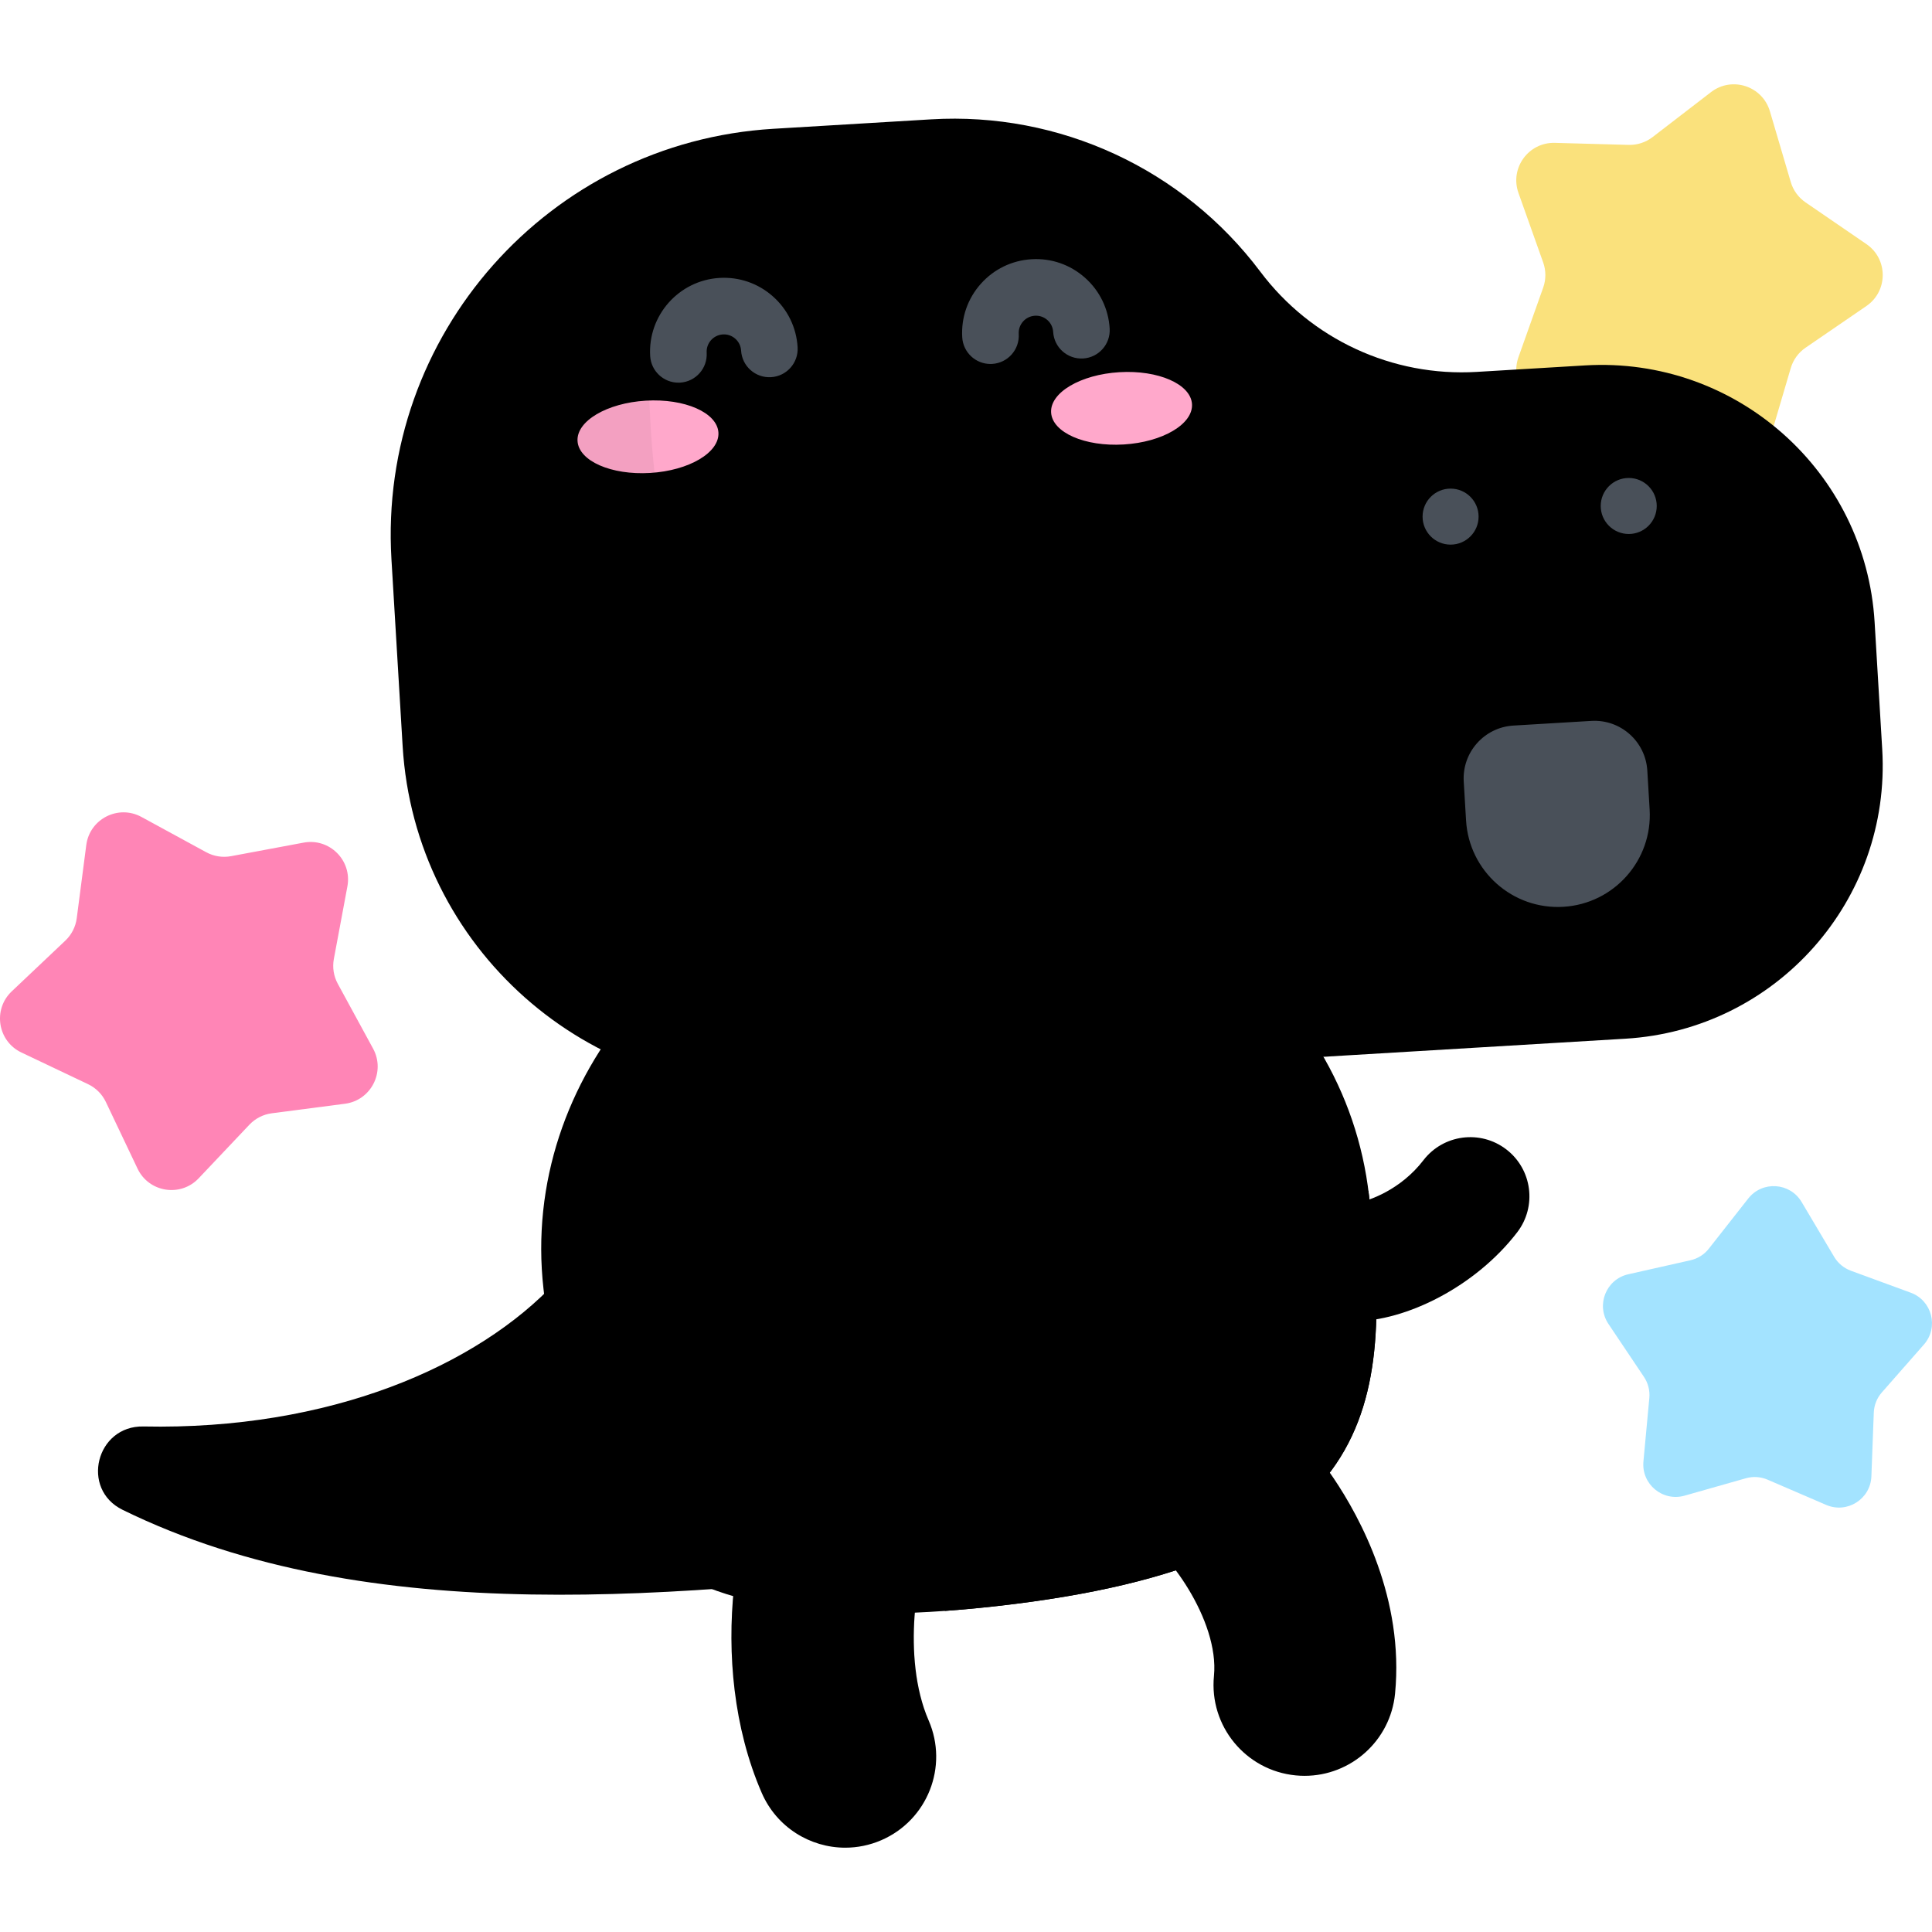 <svg version="1.1" id="Capa_1" xmlns="http://www.w3.org/2000/svg" xmlns:xlink="http://www.w3.org/1999/xlink" x="0px" y="0px" viewBox="0 0 512 512" style="enable-background:new 0 0 512 512;" xml:space="preserve">
                            <path style="fill:#FAE17C;"
                                d="M408.961,69.558l-6.552-18.426c-2.341-6.584,2.659-13.465,9.643-13.273l19.549,0.538c2.286,0.063,4.525-0.664,6.338-2.059l15.499-11.926c5.538-4.261,13.628-1.632,15.603,5.07l5.53,18.758c0.647,2.194,2.03,4.098,3.917,5.391l16.132,11.056c5.764,3.95,5.764,12.456,0,16.406l-16.132,11.056c-1.887,1.293-3.27,3.197-3.917,5.391l-5.53,18.758c-1.976,6.702-10.065,9.331-15.603,5.07l-15.499-11.926c-1.813-1.395-4.051-2.122-6.338-2.059l-19.549,0.538c-6.985,0.192-11.985-6.689-9.643-13.273l6.552-18.426C409.727,74.066,409.727,71.713,408.961,69.558z" />
                            <path style="fill:#FF85B6;"
                                d="M23.339,287.319l-17.662-8.396c-6.311-3-7.641-11.401-2.567-16.204l14.203-13.443c1.661-1.572,2.73-3.669,3.025-5.938l2.527-19.392c0.903-6.929,8.482-10.79,14.618-7.448l17.174,9.354c2.009,1.094,4.333,1.462,6.582,1.042l19.224-3.589c6.869-1.282,12.883,4.732,11.601,11.601l-3.589,19.224c-0.42,2.249-0.052,4.573,1.042,6.582l9.354,17.174c3.342,6.136-0.519,13.715-7.448,14.618l-19.392,2.527c-2.268,0.296-4.365,1.364-5.938,3.025L52.652,312.26c-4.803,5.075-13.204,3.744-16.204-2.566l-8.396-17.662C27.069,289.965,25.405,288.301,23.339,287.319z" />
                            <path style="fill:#A3E3FF;"
                                d="M462.684,391.752l-16.256,4.614c-5.808,1.648-11.461-3.05-10.902-9.061l1.563-16.826c0.183-1.968-0.318-3.939-1.419-5.581l-9.411-14.035c-3.363-5.015-0.641-11.842,5.249-13.169l16.485-3.713c1.928-0.434,3.648-1.52,4.869-3.074l10.44-13.288c3.73-4.748,11.064-4.269,14.146,0.922l8.626,14.531c1.009,1.7,2.573,2.999,4.428,3.681l15.863,5.823c5.668,2.081,7.479,9.204,3.494,13.739l-11.154,12.694c-1.305,1.485-2.058,3.374-2.132,5.349l-0.636,16.886c-0.227,6.033-6.442,9.957-11.987,7.569l-15.519-6.686C466.615,391.345,464.586,391.212,462.684,391.752z" />
                            <path className="dark_color"
                                d="M358.553,350.175c-4.52,0-8.604-0.951-11.871-2.996c-7.337-4.592-9.562-14.262-4.97-21.599c3.796-6.066,11.06-8.638,17.613-6.752c3.437-0.513,11.928-3.579,17.881-11.337c5.27-6.867,15.107-8.161,21.975-2.892c6.867,5.27,8.161,15.107,2.892,21.975C391.112,340.855,372.7,350.175,358.553,350.175z" />
                            <path className="main_color"
                                d="M254.429,414.705c-72.676,8.187-156.312,17.609-221.943-14.585c-11.231-5.509-6.991-22.347,5.515-22.09c49.216,1.011,88.554-15.919,109.526-38.529L254.429,414.705z" />
                            <path style="opacity:0.1;enable-background:new    ;"
                                d="M121.97,359.082c3.425,23.118,9.597,45.884,26.074,63.536c35.882,0.029,72.336-4.077,106.385-7.913l-106.902-75.204C140.805,346.748,132.187,353.406,121.97,359.082z" />
                            <g>
                                <path className="dark_color"
                                    d="M224,489.657c-9.312,0-18.18-5.426-22.127-14.51c-15.022-34.58-6.638-78.587,5.985-94.914c8.145-10.536,23.288-12.47,33.822-4.326c10.351,8.003,12.402,22.761,4.744,33.266c-3.037,5.747-7.685,29.814-0.323,46.761c5.306,12.213-0.294,26.415-12.507,31.721C230.466,489.014,227.206,489.657,224,489.657z M246.018,409.716c-0.004,0.004-0.007,0.009-0.01,0.013C246.011,409.725,246.014,409.72,246.018,409.716z M246.539,408.965L246.539,408.965L246.539,408.965z" />
                                <path className="dark_color"
                                    d="M345.734,470.613c-0.783,0-1.573-0.038-2.367-0.115c-13.253-1.292-22.95-13.083-21.658-26.336c1.462-15.003-12.851-33.771-19.337-37.049c-12.544-2.641-20.904-14.719-18.807-27.496c2.156-13.14,14.559-22.044,27.698-19.887c20.853,3.423,36.415,23.507,42.137,31.983c7.137,10.573,18.746,32.052,16.302,57.125C368.488,461.297,357.996,470.613,345.734,470.613z M303.436,407.312c0.005,0.001,0.01,0.002,0.015,0.002C303.446,407.314,303.441,407.313,303.436,407.312z" />
                            </g>
                            <path style="opacity:0.1;enable-background:new    ;"
                                d="M364.48,413.028c-3.403-9.001-7.733-16.357-11.08-21.315c-5.723-8.476-21.284-28.56-42.137-31.983c-13.139-2.157-25.542,6.747-27.698,19.887c-2.097,12.777,6.263,24.855,18.807,27.496c5.65,2.856,17.236,17.465,19.163,31.101C339.704,431.991,353.865,423.672,364.48,413.028z" />
                            <path style="opacity:0.1;enable-background:new    ;"
                                d="M244.465,451.411c-4.93-16.436-0.815-36.986,1.96-42.238c7.658-10.505,5.607-25.263-4.744-33.266c-10.534-8.144-25.677-6.209-33.822,4.326c-9.458,12.232-16.534,40.001-13.172,67.703c11.12,2.522,23.575,3.776,37.439,3.776C236.08,451.713,240.199,451.612,244.465,451.411z" />
                            <path class="main_color"
                                d="M362.806,316.889c6.301,55.935,3.263,97.264-98.527,108.731c-101.79,11.467-113.947-28.151-120.248-84.086c-6.301-55.935,37.566-106.796,97.979-113.601C302.423,221.127,356.505,260.954,362.806,316.889z" />
                            <path class="light_color"
                                d="M362.806,316.889c-0.05-0.446-0.112-0.887-0.168-1.331c-23.442-3.28-68.826,0.11-96.51,37.074c-20.173,26.936-20.529,53.592-15.71,74.275c4.426-0.317,9.042-0.745,13.86-1.288C366.069,414.153,369.107,372.823,362.806,316.889z" />
                            <path style="opacity:0.05;enable-background:new    ;"
                                d="M221.449,232.103c-49.469,14.67-82.979,60.072-77.419,109.431c5.835,51.793,16.702,89.589,99.088,85.8C192.523,386.364,190.586,290.22,221.449,232.103z" />
                            <path className="main_color"
                                d="M334.008,72.01L334.008,72.01c-20.463-27.252-53.234-42.418-87.252-40.381l-41.817,2.504c-59.451,3.561-104.76,54.642-101.199,114.093l2.964,49.492c3.195,53.357,49.04,94.021,102.397,90.825l221.669-13.276c39.971-2.394,70.433-36.737,68.039-76.708l-2.017-33.683c-2.394-39.971-36.737-70.433-76.708-68.039l-28.716,1.72C369.005,99.896,347.461,89.925,334.008,72.01z" />
                            <g style="opacity:0.1;">
                                <circle cx="166.59" cy="217.74" r="7.422" />
                                <circle cx="219.93" cy="225.89" r="7.422" />
                                <circle cx="191.31" cy="252.96" r="7.422" />
                            </g>
                            <g>
                                <ellipse transform="matrix(-0.06 -0.998 0.998 -0.06 66.515 294.14)" style="fill:#FFA8CB;"
                                    cx="171.781" cy="115.745" rx="9.597" ry="18.706" />
                                <ellipse transform="matrix(0.06 0.998 -0.998 0.06 387.433 -194.83)" style="fill:#FFA8CB;"
                                    cx="297.142" cy="108.254" rx="9.597" ry="18.706" />
                            </g>
                            <g>
                                <path style="fill:#495059;"
                                    d="M179.782,101.41c-3.938,0-7.241-3.07-7.48-7.052c-0.645-10.771,7.594-20.06,18.366-20.705c5.215-0.31,10.246,1.426,14.157,4.895c3.911,3.469,6.237,8.253,6.549,13.471c0.248,4.135-2.904,7.687-7.039,7.935c-4.138,0.244-7.687-2.904-7.935-7.038c-0.073-1.219-0.616-2.336-1.529-3.146c-0.914-0.811-2.091-1.223-3.306-1.143c-2.516,0.15-4.44,2.32-4.289,4.836c0.247,4.135-2.904,7.688-7.039,7.935C180.085,101.405,179.933,101.409,179.782,101.41z" />
                                <path style="fill:#495059;"
                                    d="M262.482,96.456c-3.938,0-7.241-3.069-7.48-7.052c-0.312-5.218,1.426-10.246,4.895-14.156c3.469-3.911,8.253-6.237,13.471-6.549c5.221-0.317,10.245,1.426,14.156,4.895c3.911,3.469,6.237,8.253,6.549,13.471c0.248,4.135-2.904,7.688-7.038,7.935c-4.137,0.246-7.687-2.904-7.935-7.039c-0.073-1.219-0.616-2.336-1.529-3.146c-0.914-0.81-2.091-1.22-3.306-1.143c-1.219,0.073-2.336,0.616-3.146,1.529s-1.216,2.087-1.143,3.306c0.247,4.135-2.904,7.688-7.039,7.935C262.785,96.452,262.632,96.456,262.482,96.456z" />
                                <circle style="fill:#495059;" cx="384.42" cy="136.91" r="7.422" />
                                <circle style="fill:#495059;" cx="431.63" cy="134.09" r="7.422" />
                            </g>
                            <path style="opacity:0.05;enable-background:new    ;"
                                d="M181.185,38.236c-47.289,13.747-80.513,58.759-77.445,109.99l2.964,49.492c3.195,53.357,49.04,94.021,102.397,90.825l58.624-3.511C179.373,240.469,156.724,104.786,181.185,38.236z" />
                            <path style="fill:#495059;"
                                d="M414.303,240.314L414.303,240.314c-13.434,0.805-24.976-9.434-25.781-22.867l-0.618-10.324c-0.463-7.732,5.43-14.375,13.162-14.839l20.648-1.237c7.732-0.463,14.375,5.43,14.839,13.162l0.618,10.324C437.975,227.967,427.737,239.51,414.303,240.314z" />
                            <path className="dark_color arm"
                                d="M271.103,387.323c-6.952,0-13.303-4.661-15.149-11.702c-1.996-7.613-7.362-10.446-14.17-13.359c-1.885-0.807-3.666-1.569-5.406-2.658c-7.337-4.592-9.562-14.262-4.97-21.599c4.505-7.199,13.9-9.477,21.182-5.223c0.42,0.2,0.938,0.412,1.525,0.663c7.142,3.056,26.114,11.174,32.158,34.227c2.195,8.372-2.813,16.939-11.185,19.134C273.756,387.156,272.419,387.323,271.103,387.323z M252.783,332.897c0.075,0.045,0.15,0.092,0.224,0.138C252.938,332.992,252.863,332.945,252.783,332.897z" />
                        </svg>